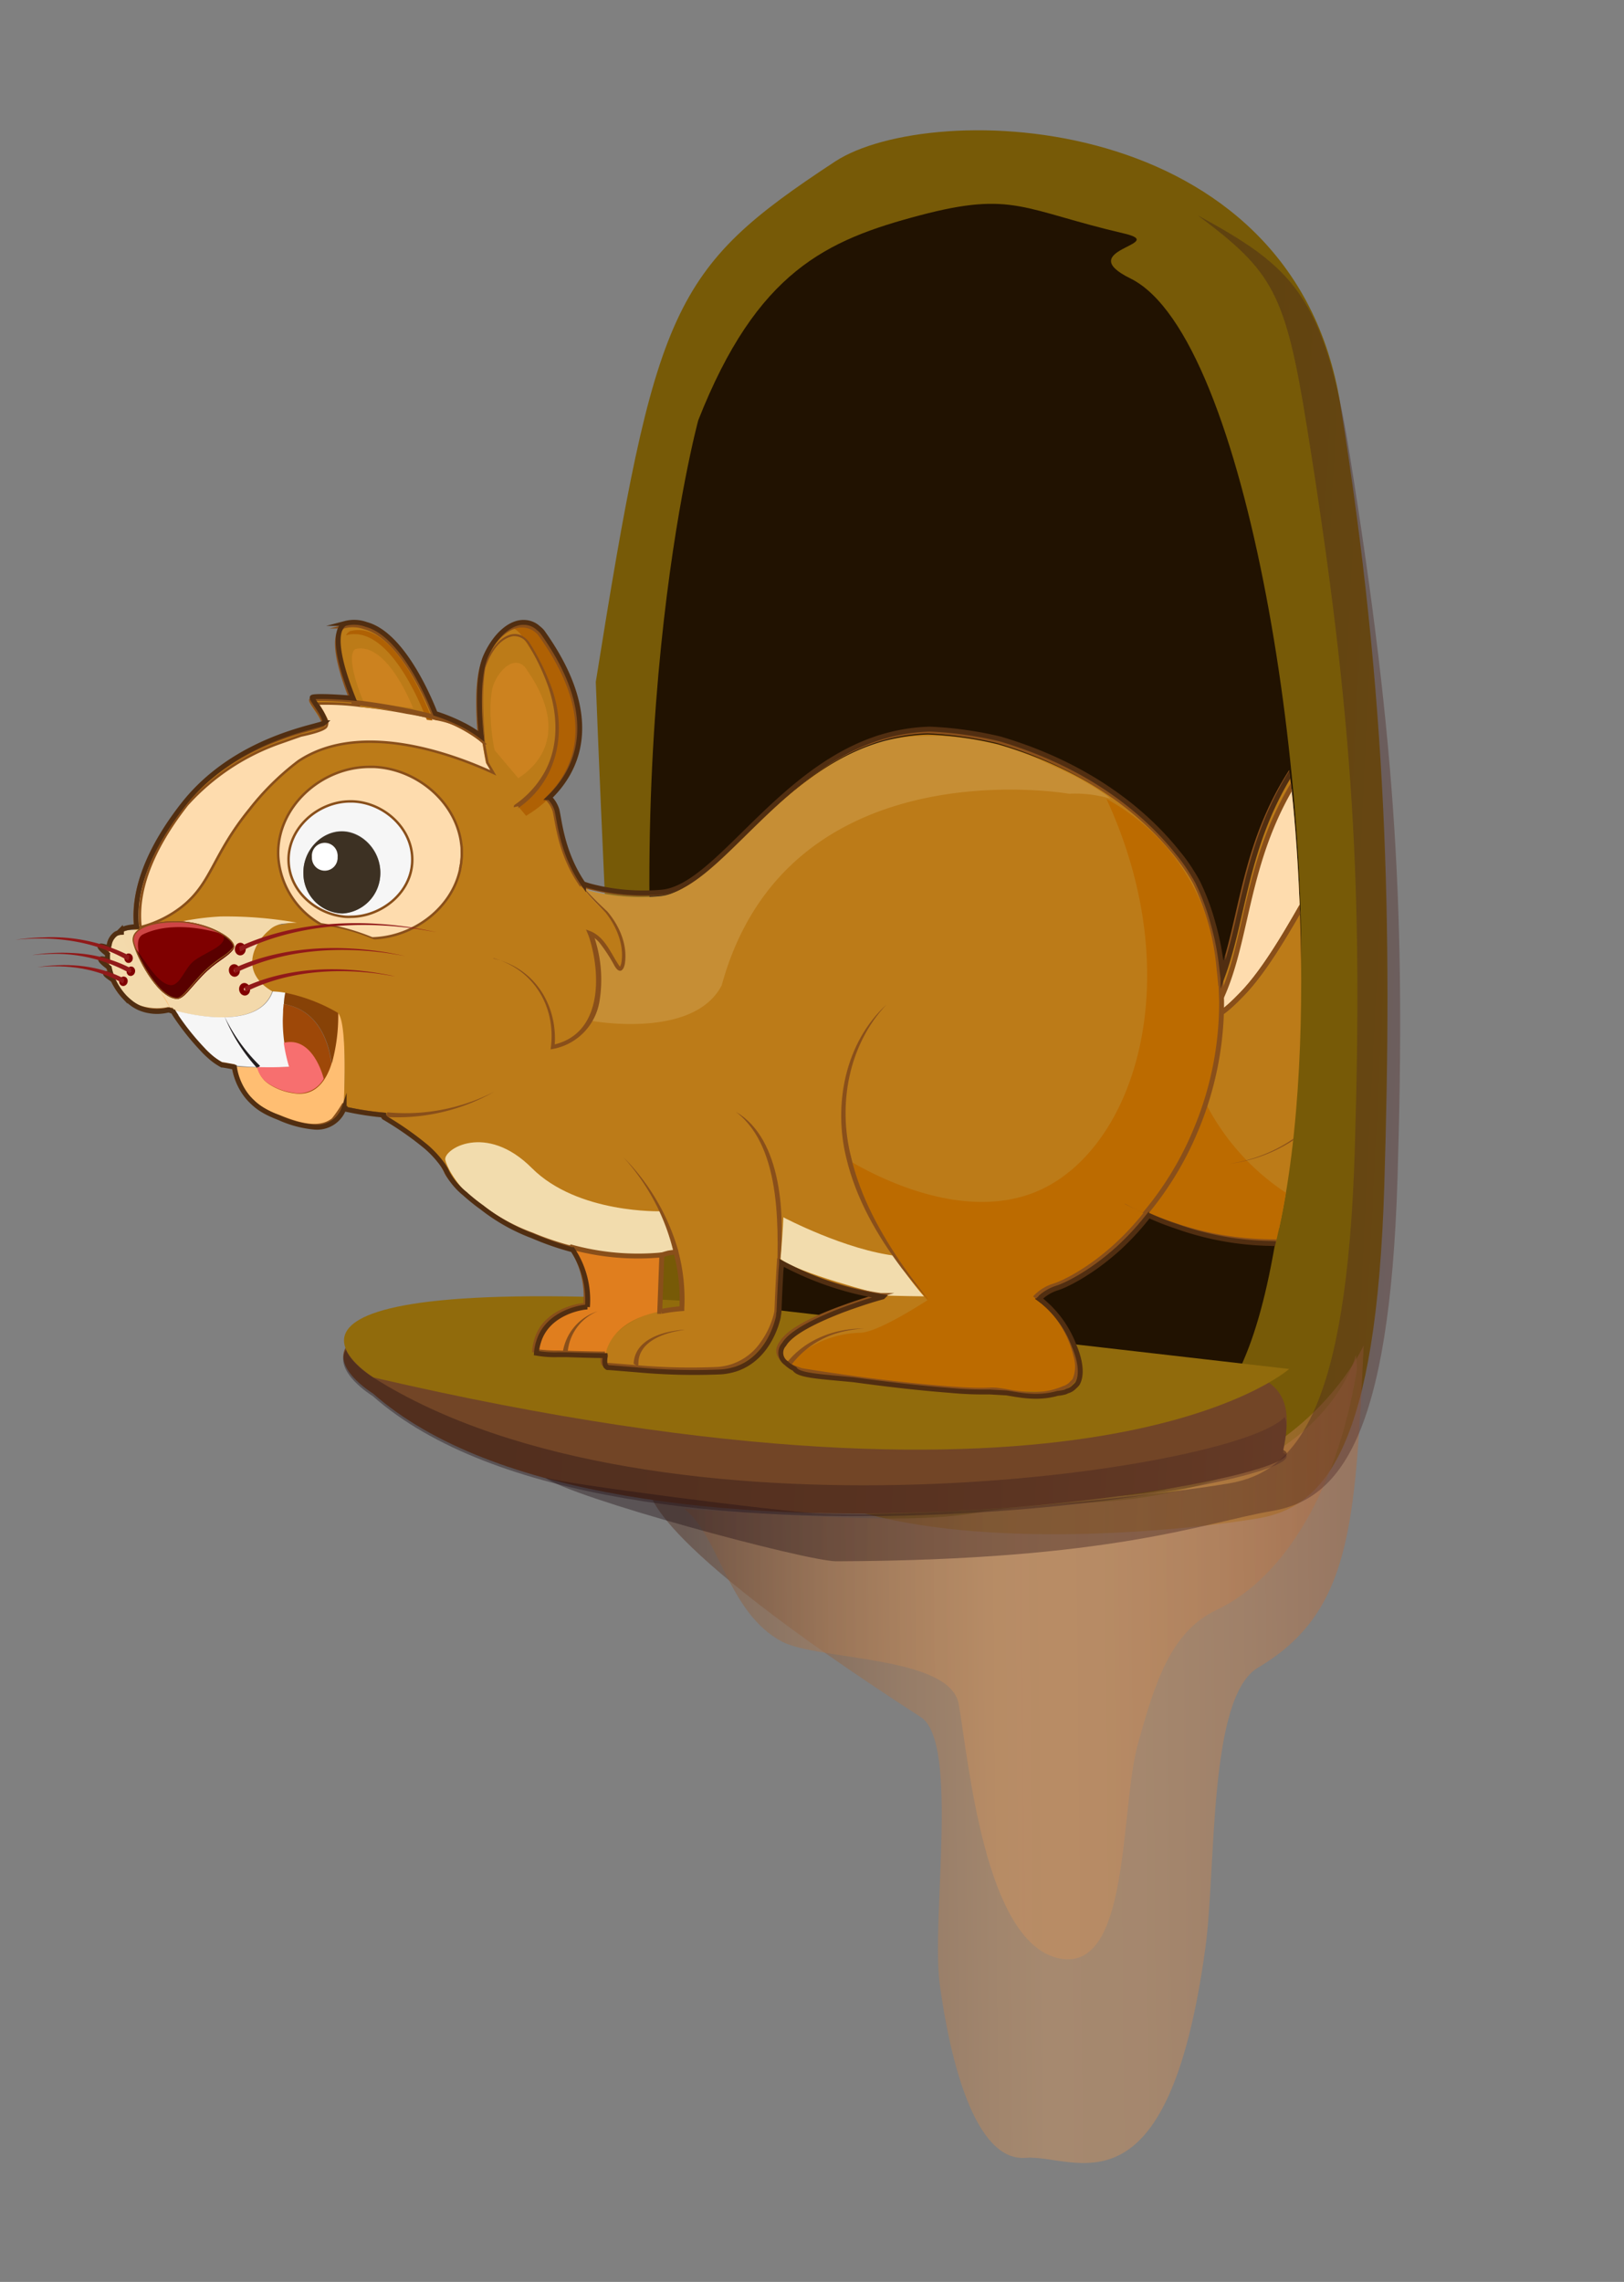 <svg xmlns="http://www.w3.org/2000/svg" xmlns:xlink="http://www.w3.org/1999/xlink" viewBox="0 0 331.87 466.33"><rect x="0" y="0" width="331.87" height="466.33" fill="#808080" stroke="none"/><defs><style>.cls-1,.cls-15,.cls-19,.cls-22,.cls-34,.cls-36,.cls-40,.cls-44,.cls-45{fill:none;}.cls-2{isolation:isolate;}.cls-3{fill:#775a07;}.cls-4{fill:#211201;}.cls-5,.cls-6{mix-blend-mode:multiply;opacity:0.5;}.cls-5{fill:url(#linear-gradient);}.cls-6{fill:url(#linear-gradient-2);}.cls-7{fill:#724526;}.cls-8,.cls-9{opacity:0.39;}.cls-8{fill:url(#linear-gradient-3);}.cls-9{fill:url(#linear-gradient-4);}.cls-10{fill:#916b0c;}.cls-11{clip-path:url(#clip-path);}.cls-12,.cls-17{fill:#bc7b18;}.cls-13{fill:#bc6b00;}.cls-14,.cls-35,.cls-37{fill:#fedcae;}.cls-14,.cls-15,.cls-36,.cls-37,.cls-40,.cls-44{stroke:#894f1a;}.cls-14,.cls-15,.cls-17,.cls-19,.cls-22,.cls-34,.cls-36,.cls-37,.cls-39,.cls-40,.cls-44,.cls-45{stroke-miterlimit:10;}.cls-16{fill:#ffbe72;}.cls-17,.cls-39{stroke:#bc7b18;}.cls-18{fill:#e07e1e;}.cls-19,.cls-22{stroke:#231f20;}.cls-20{fill:#f3d9ab;}.cls-21{fill:#f3daac;}.cls-22,.cls-44{stroke-width:0.25px;}.cls-23{fill:#f6f6f6;}.cls-24{fill:#3d3123;}.cls-25{fill:#fff;}.cls-26{fill:#894f1a;}.cls-27{fill:#231f20;}.cls-28{fill:#af6104;}.cls-29{fill:#874207;}.cls-30{fill:#9e4808;}.cls-31{fill:#f76f6f;}.cls-32,.cls-33{fill:#f2dcad;}.cls-32{mix-blend-mode:screen;opacity:0.2;}.cls-34{stroke:#800001;}.cls-36,.cls-37{stroke-width:0.5px;}.cls-38{fill:#911919;}.cls-39{fill:#cc821f;}.cls-40{stroke-width:0.75px;}.cls-41{fill:#7f0000;}.cls-42{fill:#ce4545;}.cls-43{fill:#590000;}.cls-45{stroke:#512e11;}</style><linearGradient id="linear-gradient" x1="-7108.11" y1="189.18" x2="-7254.18" y2="180.39" gradientTransform="matrix(-1, -0.05, -0.05, 1, -6958.09, -160.14)" gradientUnits="userSpaceOnUse"><stop offset="0" stop-color="#563628"/><stop offset="0.15" stop-color="#83593d"/><stop offset="0.3" stop-color="#ab784f"/><stop offset="0.43" stop-color="#c38b5a"/><stop offset="0.5" stop-color="#cc925e"/><stop offset="0.64" stop-color="#c98e5b"/><stop offset="0.78" stop-color="#bf8152"/><stop offset="0.93" stop-color="#af6d43"/><stop offset="1" stop-color="#a5603a"/></linearGradient><linearGradient id="linear-gradient-2" x1="-7086.12" y1="170.63" x2="-7252.37" y2="160.63" xlink:href="#linear-gradient"/><linearGradient id="linear-gradient-3" x1="-7234.5" y1="122.73" x2="-7041.01" y2="122.73" gradientTransform="matrix(-1, -0.05, -0.05, 1, -6958.09, -160.14)" gradientUnits="userSpaceOnUse"><stop offset="0" stop-color="#542c28"/><stop offset="0.17" stop-color="#442321"/><stop offset="0.45" stop-color="#2f1619"/><stop offset="0.73" stop-color="#220f14"/><stop offset="0.99" stop-color="#1e0c12"/></linearGradient><linearGradient id="linear-gradient-4" x1="-7254.57" y1="7.41" x2="-7083.39" y2="7.41" xlink:href="#linear-gradient-3"/><clipPath id="clip-path"><path class="cls-1" d="M262.6,153.21c1.13-.23,8.71,67.87-3.79,107.62-12.27,39-63.81,29.29-63.81,29.29L52.83,280.67S-35.5,231.38-15.39,164.16,86.38,84.41,133.08,119.37,262.6,153.21,262.6,153.21Z"/></clipPath></defs><g class="cls-2"><g id="Layer_1" data-name="Layer 1"><path class="cls-3" d="M121.75,139.36s2.74,71.65,5.94,118,22.38,44.8,49.52,52.05,66.23,3.2,80,.86,24.06-14.88,25.68-68.06.74-99.19-9-159.67S190.25,20.2,170.66,33C137.2,55,134,62.59,121.75,139.36Z"/><path class="cls-4" d="M265.2,214c-5.48,65.34-12,83.79-46.57,86.89-3.19.29-31.58,6.13-34.71,6.07-30.81-.52-41.48-22.46-46.23-56.07-13.63-96.58,5-165,5-165C154.7,55.4,168.89,49.05,188,44s21.07-1.09,41.76,3.73C239,49.93,219,51,231,56.9,255.28,68.86,269.28,165.38,265.2,214Z"/><path class="cls-5" d="M278.68,274.92s-20.14,45.34-86.61,26.38c-6-1.72-12.34-.12-18.45,1.37-21.81,5.31-20.35,4.72-40.87,1.53,0,0-2.79,9.12,55.41,46.7,7.93,5.12,2.08,41.36,3.88,54.63,2.07,15.21,7.12,36.3,17.58,35.44,9.9-.81,29,13.53,36.71-42.94,2.25-16.57.54-51.19,10.74-57.23C276.14,329.52,276.91,311.69,278.68,274.92Z"/><path class="cls-6" d="M248.61,329c-9.43,4.46-12.58,14.95-16,27.08-3.86,13.48-1.45,47.63-16.46,44.06s-18.2-40.35-20.23-51.87c-1.76-10-28.8-8.89-36.19-12.83-11-5.88-12.76-21.62-19.91-27.09,26.48,1.51,47.06,3.19,60.46.67,5.67-1.06,15.81-1.65,21.53-1.91,48.86-2.16,55.28-30.26,55.28-30.26.1.94.17,1.87.23,2.79C273.56,303.52,262.88,322.29,248.61,329Z"/><path class="cls-7" d="M262.21,296.3c12.56,5.77-136.95,31.76-186-11.54,0,0-36.27-22,68.7-15.35C242.58,282.9,267.87,270.47,262.21,296.3Z"/><path class="cls-8" d="M76.35,281.55c57.76,36.49,176.35,19,186.13,8.06,1,1.18-.13,6.46-.3,7.24,12.57,5.77-136.95,31.76-186-11.54,0,0-8.22-5-5.5-9.48C72.07,279,76.35,281.55,76.35,281.55Z"/><path class="cls-9" d="M251.17,303.14c13.8-2.34,24.06-14.88,25.68-68.06s-.07-87.52-9.8-148c-4.4-27.4-7-31.62-22.26-43.06,19.33,10.56,25.81,16.25,31,48.71,9.73,60.48,11.42,94.82,9.8,148s-11.88,65.72-25.68,68.06-32.44,10.09-89,10.27c-6.19,0-54.82-13.18-59.5-17.13,2.41,1.15,49.06,7.12,56.15,7.36C195.28,310.22,237.38,305.49,251.17,303.14Z"/><path class="cls-10" d="M263.45,279.76s-40.27,35.91-187.09,1.74c0,0-36.28-22,68.7-15.35Z"/><g class="cls-11"><path class="cls-12" d="M243.57,210.13h0a52.68,52.68,0,0,0,6.45,27.7,43.06,43.06,0,0,0,2.82,4.37,48.05,48.05,0,0,0,9.5,9.65c.59.47,1.2,1,1.82,1.44,5-.22,8.47.32,16-2.47,19.4-7.21,20.45-26.36,20.35-26.9.64-7.5,1.17-14.43,6.48-20.68A23.91,23.91,0,0,1,309.1,201a27.74,27.74,0,0,1,6.94-4.65c-1.28,1.16-10.54,9.83-9.5,22.49,1,11.74,10.08,18.33,13,20.42,12.36,8.94,30.46,8.94,42.4,2.43,20.78-11.32,29-45.65,18.67-73.35a63,63,0,0,0-5.11-10.63C361.79,135.1,334.31,123.4,310,127.05c-25.5,3.83-40.75,23.53-42.78,26.14-15.43,19.92-12.25,39.3-20.78,53.08A28,28,0,0,1,243.57,210.13Z"/><path class="cls-13" d="M225.68,243.32a63.32,63.32,0,0,0,54.45,7.51,48.21,48.21,0,0,1-39-48.82,29.52,29.52,0,0,1-4.88,4.42,74.63,74.63,0,0,1-4.93,26A60.1,60.1,0,0,1,225.68,243.32Z"/><path class="cls-14" d="M247.66,207.5c1.2.78,4.94-3.1,6.19-4.39,9.67-10,19.37-34.05,29.06-44.88,15.88-17.73,44.93-14.68,50.15-14.13,27.72,2.91,43.89,21.41,47.26,25.44a62.58,62.58,0,0,0-5.05-10.62c-13.51-22.64-40.67-34.33-64.73-30.66-25.22,3.84-40.31,23.54-42.31,26.16C253,174.34,256.1,193.72,247.66,207.5Z"/><path class="cls-15" d="M247.66,207.5c1.2.78,4.94-3.1,6.19-4.39,9.67-10,19.37-34.05,29.06-44.88,15.88-17.73,44.93-14.68,50.15-14.13,27.72,2.91,43.89,21.41,47.26,25.44"/><path class="cls-16" d="M30.67,199.07c1.13,2.11,2.55,4.44,4.27,7.25,3.73,1.09,18.09,4.35,20.75-3.94h0c-6.75-4-3.54-9.72-.65-12.2l.3-.26a4.51,4.51,0,0,1,2.16-1.14c1.05-.13,2.11-.2,3.16-.23a83.22,83.22,0,0,0-15.56-1.26c.24,1.25.35,2.92-.62,3.6C42.93,192,32.33,193.41,30.67,199.07Z"/><path class="cls-12" d="M88.48,146.67c-.3-.67-7.87-21.13-18-18.45-4.12,2.38,2.28,16.65,2.28,16.65Z"/><path class="cls-17" d="M28,189.81a21.51,21.51,0,0,1,3.7.39,34.33,34.33,0,0,1,12.71-2.85l1.07,0h0s0,0,0,0a80,80,0,0,1,15.42,1.26h0a32.18,32.18,0,0,1,5.11.31,17.25,17.25,0,0,1-8.53-13.81c-.46-10.1,8.63-18.38,18.43-18.4S94.79,165,94.36,175c-.42,9.47-9.1,16.55-18.08,16.74,1.08.44,2.14.91,3.16,1.41l.41.2A71.67,71.67,0,0,1,95,203.56l.15.13c2-2.64,3.95-5.28,5.89-7.8,13.62,3.73,12.11,17.49,12,18.08,14.24-3.19,8-22.55,7.62-23.2,3.19,1.21,5.21,7.27,6,7.3s2-5.81-2.73-11.62a26.56,26.56,0,0,1-4.91-5.32h0c-4.51-6.45-5-13.15-5.55-15.28a6,6,0,0,0-1.54-2.5c-2-2.2-6-5.2-12.78-11.46-.18-.17-.38-.34-.58-.51a29.37,29.37,0,0,0-9.93-5,79.45,79.45,0,0,0-16.16-3c-5-.46-8.7-.38-8.76-.2-.16.5,3.3,4.37,2.46,5.16s-18,2.88-28.87,16.72C32.15,171.67,26.92,180.75,28,189.81Z"/><path class="cls-12" d="M78.38,227.85a.31.31,0,0,1,0-.08c.74-2.45,7.86-12.78,15.65-23.22l0-.07.39-.53.17-.21c1.92-2.58,3.88-5.14,5.77-7.59a5,5,0,0,1,1.39-.32c4.84-.36,8.76,7.18,9.9,9.39a11.79,11.79,0,0,1,1.51,5,11,11,0,0,1-.3,3.11,9.6,9.6,0,0,0,5.35-2.13c5.55-4.74,3.08-15.62,2.59-17.8-.23-1-.47-1.82-.65-2.37,0-.12-.18-.53,0-.63s.28,0,.39.09a12.62,12.62,0,0,1,3.05,2.52c.81,1,2.46,3,2.52,4.32,0,.14,0,.94.2,1h.06a12.34,12.34,0,0,0,.36-4,12.94,12.94,0,0,0-3.25-7.41,26.2,26.2,0,0,1-3.84-3.75c-.43-.53-.83-1.06-1.19-1.57a.4.4,0,0,1,.26-.08.33.33,0,0,1,.16.05l1.16.36a43.13,43.13,0,0,0,14.46,1.26,9.9,9.9,0,0,0,2.67-.57l.3-.12c10.14-3.87,21.59-23,39.67-29.9l.8-.29c.73-.26,1.45-.5,2.2-.71a38.32,38.32,0,0,1,9.36-1.5h.17a73.18,73.18,0,0,1,14.3,2c28.69,8.37,39,26.38,39,26.38a50.08,50.08,0,0,1,6.43,22.48,65.3,65.3,0,0,1-3.64,27.39s-5.75,15.92-17.84,26.42l-.42.36c-5.67,4.9-10.68,7.18-12.32,7.67a9.15,9.15,0,0,0-4.1,2.59c.37.23.72.48,1.08.75,6.47,4.91,10.27,14.94,6.18,17.37a2.83,2.83,0,0,1-.79.35,7.53,7.53,0,0,1-4.21-.23c-11.78-3.38-49.61-3.43-49.61-3.43a15.08,15.08,0,0,1-2.52-1.17c-6-3.63,2.23-8,10.29-11l1.36-.49.61-.22c2.76-1,5.35-1.74,7.19-2.24l.34-.09a64.69,64.69,0,0,1-21.93-7.15c0,.08,0,.17,0,.25-.7,11.24-.35,9.89-.72,11.33s-2.19,7.65-8.14,9.85l-.42.15a12.47,12.47,0,0,1-2.94.57,128.06,128.06,0,0,1-17.27-.42c-3.19-.25-5.5-.47-5.88-.45s-.52-.78-.29-2.15c.73-4.28,5.94-7.84,10.89-8.92a16.67,16.67,0,0,1,4.7-.32h0a.46.46,0,0,1,0-.1,37.08,37.08,0,0,0-1.22-11.45c-.78.13-1.57.24-2.34.33l-.41.05a47,47,0,0,1-6.23.27c-.75,0-1.5-.05-2.24-.1a52.18,52.18,0,0,1-10-1.64l-.17,0c-13.77-3.66-23.62-12-25.11-15.44a10.36,10.36,0,0,0-1.3-2.15c-3.26-4.3-10-8.05-11.58-9.08,0,0,0,0,0,0S78.33,228,78.38,227.85Z"/><path class="cls-18" d="M109.39,276.05a31.06,31.06,0,0,0,5.09.35c3.25.11,7.25.18,9.3.22.5-2.63,3-7,11.18-8.64l.45-11.77a50.86,50.86,0,0,1-18.66-1.52c1.72,2.76,4,7.56,3.09,12.17C119.77,266.71,110,267.62,109.39,276.05Z"/><path class="cls-16" d="M47.82,217.88A12.73,12.73,0,0,0,50.47,224a14,14,0,0,0,6.41,4.16c3.21,1.26,8.09,3.17,11.26.68a6.06,6.06,0,0,0,1.94-2.74l.18,0c.19-4.17.72-18.58-1.34-19.63,0,.75,0,1.66,0,2.65-.19,6-1.65,15.35-8.91,14.09a11.68,11.68,0,0,1-5-1.87,5.5,5.5,0,0,1-1.72-1.93l0,0a5.18,5.18,0,0,1-.46-1.26h0l-1.59-.06C50,218.05,48.91,218,47.82,217.88Z"/><line class="cls-19" x1="118.96" y1="181.13" x2="118.95" y2="181.13"/><path class="cls-20" d="M30.15,200.12a15.62,15.62,0,0,1,2.43,2.31,15.14,15.14,0,0,1,2.36,3.89c3.73,1.09,18.09,4.35,20.75-3.94h0c-6.75-4-3.54-9.72-.65-12.2l.3-.26a4.51,4.51,0,0,1,2.16-1.14c1.05-.13,2.11-.2,3.16-.23a83.22,83.22,0,0,0-15.56-1.26,53.33,53.33,0,0,0-6.7.77c-3.3.59-3.71,1-6.77,1.5-5,.84-6.44.18-7,1.21C23.47,192.74,27.22,197.73,30.15,200.12Z"/><path class="cls-21" d="M34.21,206.21a8.75,8.75,0,0,0,.89.3c-1.72-2.84-3.14-5.19-4.26-7.33-.05.16-.09.34-.13.53a4.48,4.48,0,0,0-.07.68h0a41.93,41.93,0,0,1-3.75-5.07,22,22,0,0,1-2.06-4.5,2.4,2.4,0,0,0-1.17.33,3.4,3.4,0,0,0-1.32,2.21,9.14,9.14,0,0,0-.32,3,11.48,11.48,0,0,0,1.78,5.32,9.76,9.76,0,0,0,4.51,4.15A9.35,9.35,0,0,0,34.21,206.21Z"/><path class="cls-22" d="M47.52,217.8a1,1,0,0,0,0,.16"/><path class="cls-23" d="M35.11,206.32l.59,1a50.23,50.23,0,0,0,5.66,7.1,14,14,0,0,0,3.79,3c.93.13,1.9.24,2.91.34s2.21.2,3.38.26c.55,0,1.09.06,1.63.08,2.3.07,4.47,0,6.46-.07a33.43,33.43,0,0,1-.87-15.34l0-.15a18.53,18.53,0,0,0-2.64-.29l-.12-.08h0a1.27,1.27,0,0,1-.06.18C53.2,210.71,38.84,207.42,35.11,206.32Z"/><path class="cls-23" d="M59,176.11c.29,6.16,5.77,10.76,11.63,11.19a9,9,0,0,0,1.16,0c6.1-.12,12-4.88,12.28-11.26.29-6.6-5.56-12.08-12-12.35h-.52C64.83,163.73,58.66,169.31,59,176.11Zm11,10.54a8.22,8.22,0,0,1-8-8c-.2-4.83,3.67-8.78,7.85-8.79s8.06,4,7.88,8.77A8.25,8.25,0,0,1,70,186.65Z"/><path class="cls-24" d="M62,178.69a8.22,8.22,0,0,0,8,8,8.25,8.25,0,0,0,7.71-8c.18-4.81-3.69-8.77-7.88-8.77S61.8,173.86,62,178.69Zm1.75-3.54a2.62,2.62,0,1,1,2.67,2.65A2.74,2.74,0,0,1,63.75,175.15Z"/><path class="cls-25" d="M63.75,175.15a2.62,2.62,0,1,0,5.23,0,2.63,2.63,0,1,0-5.23,0Z"/><path class="cls-26" d="M115,276.38a10.45,10.45,0,0,1,7.13-8.41A9.91,9.91,0,0,0,116,276.5l-1-.12Z"/><path class="cls-27" d="M52.6,218.34a36.07,36.07,0,0,1-6.71-10.6,35.78,35.78,0,0,0,7.25,10.08l-.54.52Z"/><path class="cls-12" d="M107.38,166.74c-.07-.25,21.75-10.82,3-37-3.36-3.85-8.38-1-11.12,4.93s-.57,21,.14,22.53Z"/><path class="cls-28" d="M106.37,129.59c14.64,20.4,4.64,31.32-.44,35.24l1.6,1.91c-.07-.24,21.75-10.81,3-37a4.5,4.5,0,0,0-5.49-1.32A5.83,5.83,0,0,1,106.37,129.59Z"/><path class="cls-26" d="M78.38,227.23A39.66,39.66,0,0,0,101,223.1a40.11,40.11,0,0,1-22.66,5.13l.08-1Z"/><path class="cls-29" d="M58,205.19c7.79,1.31,9.4,9.09,9.78,12.25a36.63,36.63,0,0,0,1.33-10.84,35.15,35.15,0,0,0-10.73-4.12C58.18,203.31,58.05,204.21,58,205.19Z"/><path class="cls-30" d="M52.64,218.17a5.49,5.49,0,0,0,2.2,3.28,11.93,11.93,0,0,0,5,1.94c4,.74,6.32-1.74,7.61-5.14.1-.26.19-.53.28-.81-.38-3.16-2-10.94-9.78-12.25,0,.35-.06.72-.09,1.09,0,.82-.08,1.69-.07,2.58a33.25,33.25,0,0,0,1.4,9.24C57.17,218.21,55,218.25,52.64,218.17Z"/><path class="cls-31" d="M52.52,218.06a5.47,5.47,0,0,0,2.19,3.27,12,12,0,0,0,5,1.95,5.9,5.9,0,0,0,6.45-2.82h0s-2.08-8.83-8.17-7.35A33.54,33.54,0,0,0,59.07,218C57.05,218.1,54.85,218.13,52.52,218.06Z"/><path class="cls-32" d="M119,181.24l.18.25c.35.5.74,1,1.15,1.48a28,28,0,0,0,3.62,3.59c4.63,5.63,3.66,11.3,2.83,11.6h0c-.87-.42-2.86-6.11-6-7.28a.38.38,0,0,1,0,.11s0,0-.06,0l-.19-.09c.3.46,3.47,10.13.37,17,0,.1,0,.19.08.27.08.31.13.48.13.48s20.65,3.76,26.37-7.29c13.49-49.21,71-39.15,71-39.15a25.12,25.12,0,0,1,6.55.53c.68.14,1.32.31,1.92.49l-.77-.67a63.15,63.15,0,0,0-6.36-3.86c-1.38-.73-2.53-1.25-4.83-2.3a70.94,70.94,0,0,0-8.77-3.54c-.31-.1-1.43-.44-2.95-.82a54.25,54.25,0,0,0-10.18-1.57c-1.71-.1-3-.08-3.92-.06a43.53,43.53,0,0,0-8.45.95l-1.08.32c-.52.16-.92.32-1.39.47l-.8.29c-18.07,6.86-29.53,26-39.67,29.9l-.3.11a9.19,9.19,0,0,1-2.67.57,43.16,43.16,0,0,1-14.46-1.26l-1.16-.35Z"/><path class="cls-33" d="M135.11,247.53s-17.06.56-26.43-8.83S90.52,234.87,91,237.06s6,13.42,25.72,17.6c14.68,3.14,18.84,1.48,21.44.76"/><path class="cls-33" d="M160.09,248.77s12.79,6.76,23.3,7.91c-.09-.13,4.76,6.73,6.39,8.25,0,0-8.09-.09-8.9-.21s-18.41-4.75-21.42-7.48C159.56,257.45,160.06,250,160.09,248.77Z"/><ellipse class="cls-34" cx="49.1" cy="193.96" rx="0.79" ry="0.62" transform="translate(-146.56 235.74) rotate(-87.85)"/><ellipse class="cls-34" cx="47.91" cy="198.32" rx="0.62" ry="0.79" transform="translate(-32.81 10.94) rotate(-9.72)"/><ellipse class="cls-34" cx="50" cy="202.16" rx="0.62" ry="0.79" transform="translate(-33.43 11.35) rotate(-9.72)"/><path class="cls-35" d="M28.43,189.41h.17a23,23,0,0,0,8.25-4.1c6.24-4.91,6.2-10.5,13.93-20a53.64,53.64,0,0,1,9.91-9.78c13.37-8.91,33.65-.43,39.81,2.4l-1.2-2.06c-.13-.67-.26-1.36-.38-2.05s-.23-1.35-.34-2a18.39,18.39,0,0,0-1.82-1.56,18.7,18.7,0,0,0-7.62-3.31h0a10.24,10.24,0,0,1-1.31-.35c-1.46-.37-3.09-.71-4.94-1.06-1.4-.27-2.87-.53-4.39-.75-1.73-.27-3.4-.47-5-.63-1.33-.18-2.78-.33-4.32-.41s-3.2-.1-4.63-.06A26.93,26.93,0,0,1,66.42,147a1.77,1.77,0,0,1,0,1.41c-.35.89-4.25,1.69-5.23,1.91l-4.32,1.52A46.07,46.07,0,0,0,38,164.4s-.12.14-.23.29C32.63,171.28,27.41,180.36,28.43,189.41Z"/><path class="cls-36" d="M28.72,189.42h.17a23.21,23.21,0,0,0,8.25-4.09c6.24-4.92,6.2-10.51,13.93-20A53.64,53.64,0,0,1,61,155.54c13.37-8.91,33.65-.43,39.81,2.4l-1.2-2.06c-.13-.67-.26-1.36-.38-2s-.23-1.35-.34-2a18.24,18.24,0,0,0-1.82-1.57,18.7,18.7,0,0,0-7.62-3.31h0a10.24,10.24,0,0,1-1.31-.35c-1.46-.36-3.09-.71-4.94-1-1.4-.28-2.87-.53-4.39-.76-1.73-.27-3.4-.47-5-.63-1.33-.18-2.78-.33-4.32-.41s-3.2-.1-4.63-.06A26.93,26.93,0,0,1,66.71,147a1.77,1.77,0,0,1,0,1.41c-.35.89-4.25,1.69-5.23,1.91l-4.32,1.52a46.07,46.07,0,0,0-18.89,12.57s-.12.14-.23.29C32.92,171.29,27.7,180.37,28.72,189.42Z"/><path class="cls-13" d="M217,284a5.47,5.47,0,0,0,2.64-1.77v0c2-3.53-1.53-11.77-7.11-16.06q-.52-.4-1-.75a9,9,0,0,1,4-2.56c1.61-.49,6.6-2.81,12.21-7.77l.25-.22c15.9-14.36,20.12-36.57,20.12-36.57A54.43,54.43,0,0,0,247,188.75a44.5,44.5,0,0,0-8.1-15,43.87,43.87,0,0,0-12.79-10.49c16.9,36.62,5.88,71.2-13.73,80-15.69,7-34.49-3.53-38.69-6a75.7,75.7,0,0,0,15.83,28.46c-8.26,5.25-12,6.59-13.76,6.65a21,21,0,0,0-3,.28,22.63,22.63,0,0,0-3.77,1c-2.57.94-7.64,3.68-7.35,5.45s6.08,1.8,14.18,2.68C175.9,281.7,212,285.62,217,284Z"/><ellipse class="cls-34" cx="26.27" cy="195.81" rx="0.47" ry="0.37" transform="translate(-170.38 214.72) rotate(-87.85)"/><ellipse class="cls-34" cx="26.74" cy="198.46" rx="0.47" ry="0.37" transform="translate(-172.28 176.31) rotate(-75.97)"/><ellipse class="cls-34" cx="25.22" cy="200.52" rx="0.47" ry="0.37" transform="translate(-175.43 176.39) rotate(-75.97)"/><path class="cls-26" d="M100.78,195.88c8.53,1.89,13.32,9.64,12.54,18.15l-.51-.48c10.09-2,10.11-13.91,7.64-21.83-.17-.57-.49-1.25-.69-1.76l1,.38c3.1,1.36,4.15,4.8,6,7.32,0,0,0,0,0,0s-.12,0-.13,0a2.73,2.73,0,0,0,.36-1c.57-3.59-1-7.31-3.21-10.14-1.86-2-4.19-4.07-5.54-6.57a9,9,0,0,0,1.28,1.73c1.44,1.61,3,3.11,4.58,4.58,2.45,2.88,4.12,6.67,3.62,10.53-.29,1.81-1.24,2.23-2.2.48a32.07,32.07,0,0,0-3-4.6,5.55,5.55,0,0,0-2-1.54l.54-.67a27.14,27.14,0,0,1,1.46,14.08,11.83,11.83,0,0,1-10,9.9l.08-.61c.94-8.23-3.6-15.74-11.71-18Z"/><path class="cls-26" d="M105,165a.55.55,0,0,1,.22-.56,19.76,19.76,0,0,0,6.09-6.7c3-5.46,2.66-12.15.55-17.89a45.39,45.39,0,0,0-4.08-8.38,3.26,3.26,0,0,0-2.93-1.47c-3,.56-4.76,3.81-5.67,6.47-.9,5.43-.31,11,0,16.51a96.64,96.64,0,0,1-.57-14.73,11.3,11.3,0,0,1,2.94-6.73c1.19-1.38,3.3-2.58,5.12-1.58a4.66,4.66,0,0,1,1.46,1.29,46.08,46.08,0,0,1,4.25,8.41c3.62,9,2,19.37-6.17,25.28-.08,0-.33.25-.4.29s.06-.07.07-.08.12-.26,0-.37l-1,.24Z"/><path class="cls-26" d="M137.67,256a43.89,43.89,0,0,0-10.29-19.53,44.38,44.38,0,0,1,11.26,19.28l-1,.25Z"/><path class="cls-26" d="M150.46,227.26c9.41,5.55,10,21.53,8.88,31.23l-.66,4.79c.39-11,1.38-28.58-8.22-36Z"/><path class="cls-26" d="M181.17,205.28c-7.75,8.18-10,20.42-7.25,31.16,1.86,8.12,6.05,15.66,10.78,22.48,1.2,1.71,3.74,5.1,5.05,6.73-1.43-1.56-4.15-4.77-5.45-6.44-5.08-6.73-9.38-14.27-11.35-22.54-2.7-10.92-.26-23.63,8.22-31.39Z"/><path class="cls-26" d="M329.26,231.61c14.06.41,28.2-7.05,33.39-20.48a35.11,35.11,0,0,0,2.13-16c-.72-9.63-4.89-19-12.39-25.2-11-9.79-27.09-11.71-40.71-6.94a35.85,35.85,0,0,0-17.37,12.31c-12,15.6-11.3,37.61-24.16,52.66a30.51,30.51,0,0,1-19.08,9.88,30.93,30.93,0,0,0,23-16c7.18-12.8,8.65-27.91,15.63-40.82a40.07,40.07,0,0,1,11.85-13.91c17.49-12,43.34-9.8,56.54,7.53,7.79,9.85,9.8,25.1,5.17,36.73-5.43,13.62-19.72,20.88-34,20.25Z"/><path class="cls-26" d="M229.87,246.05a67.51,67.51,0,0,0,30.2,7.53c10.41.67,21.06-2.25,29-9.17,8.07-6.75,12.23-17.18,12-27.59a24.14,24.14,0,0,1,8.49-16.72c6.47-5.75,15.92-7.17,24.11-4.87,4.1,1.14,8.11,3.58,10.07,7.49,4,7.77.52,19.55-9.6,19a10.27,10.27,0,0,1-6-2.1c-3.45-2.79-2.94-9.29,1.84-10.2a7.46,7.46,0,0,1,6,1.39c-3.28-2.58-9.36-1.73-9.76,3-.71,7.14,8.9,9.1,13.79,5.86,5.24-3.5,5.76-11.38,3.05-16.63-1.91-3.68-5.72-5.94-9.62-7-7.91-2.18-17-.81-23.25,4.76A24,24,0,0,0,301.93,220a35.2,35.2,0,0,1-12.31,25c-8.1,7-19,9.86-29.57,9.08a66.88,66.88,0,0,1-30.18-8.09Z"/><path class="cls-26" d="M129.49,278.73c.19-5.07,6.08-6.72,10.46-7l-1.67.3c-3.42.68-7.78,2.49-7.82,6.55a1.57,1.57,0,0,1-.1.63l-.87-.51Z"/><path class="cls-26" d="M161,278.22c3.75-4.56,9.71-6.78,15.51-6.72a24,24,0,0,0-4.24.62,18.3,18.3,0,0,0-10.47,6.7l-.8-.6Z"/><path class="cls-28" d="M70.7,129.83c8.44-2.34,14.93,13.17,16.52,17.27l1.15.14c-.27-.65-7.34-20.91-16.9-18.24A2.28,2.28,0,0,0,70.7,129.83Z"/><path class="cls-37" d="M56.86,175.07a17.23,17.23,0,0,0,8.44,13.66l.15.09.09.06h0A43.72,43.72,0,0,1,76,191.75h0a3.1,3.1,0,0,0,.43,0c8.12-.35,15.88-6.11,17.6-14.1,0-.14,0-.28.08-.42,0-.29.09-.58.14-.86,0-.44.09-.88.11-1.32s0-1,0-1.46-.07-.9-.13-1.33l-.06-.44c-1.36-8.27-9.17-14.7-17.73-15.1-.29,0-.57,0-.86,0C65.62,156.69,56.38,165,56.86,175.07Zm15,12.28h-.11a9,9,0,0,1-1.16,0c-5.86-.49-11.33-5.06-11.61-11.19-.32-6.8,5.9-12.38,12.61-12.39H72c6.56.21,12.53,5.71,12.24,12.35C84,182.46,78,187.23,71.87,187.35Z"/><path class="cls-12" d="M55.55,202.54h0l.11.07a18.46,18.46,0,0,1,2.64.27h0a34.89,34.89,0,0,1,10.57,4c2.07,1.06,1.54,15.47,1.35,19.63l1.11.23a56.9,56.9,0,0,0,7.51,1.09h.2c-.1-.78,2-4.39,5.34-9.34.13-.2.26-.4.4-.6,2.8-4.19,6.37-9.25,10.06-14.32l.09-.12a72.11,72.11,0,0,0-15.34-10.06l-.41-.2c-1.09-.52-2.22-1-3.38-1.46h0a43.18,43.18,0,0,0-10.4-2.76h0a31.32,31.32,0,0,0-8.32,0,4.14,4.14,0,0,0-1.94,1l-.3.26C52,192.71,48.8,198.47,55.55,202.54Z"/><path class="cls-38" d="M48.89,193.46c11-5,23.51-5.71,35.31-3.91,1.69.27,3.37.63,5,.94-1.69-.27-3.37-.59-5.07-.82-10.94-1.4-22.43-.66-32.67,3.68-.67.28-1.37.62-2,.93a4.08,4.08,0,0,1-.42.17l-.17-1Z"/><path class="cls-38" d="M47.75,197.89c9.54-4.36,20.45-4.93,30.71-3.34,1.47.23,2.93.55,4.39.82-1.47-.23-2.94-.51-4.41-.7-9.87-1.24-20.27-.5-29.38,3.7a11.57,11.57,0,0,1-1.14.5l-.17-1Z"/><path class="cls-38" d="M50,201.67c9.59-4.35,20.61-4.35,30.75-2.14-1.29-.2-2.57-.44-3.87-.61-8.79-1.08-18.07-.37-26.14,3.5a4.87,4.87,0,0,1-.57.24l-.17-1Z"/><path class="cls-15" d="M135.46,256.43a51.59,51.59,0,0,1-19-1.66"/><path class="cls-15" d="M233.91,248.13A65.7,65.7,0,0,0,244.34,231a67.42,67.42,0,0,0,5.3-26.44l-.22-6"/><path class="cls-15" d="M135.25,256.46,134.82,268l.14,0,.16,0a34,34,0,0,1,4.22-.57h0s0-.05,0-.1a37.44,37.44,0,0,0-1.2-11.45l-.27,0-1.23.18C135.9,256.25,135.25,256.46,135.25,256.46Z"/><path class="cls-39" d="M85.19,145.27c-.2-.47-5.58-15-12.8-13.09C69.47,133.87,74,144,74,144Z"/><path class="cls-1" d="M85.62,145.28c-.21-.47-5.58-15-12.8-13.08C69.9,133.89,74.44,144,74.44,144Z"/><path class="cls-15" d="M89.33,146.7a120.48,120.48,0,0,0-17.49-3.21"/><path class="cls-39" d="M105.81,159.68c0-.15,13.89-6.9,1.88-23.62-2.14-2.46-5.35-.62-7.1,3.15s-.37,13.39.09,14.39Z"/><path class="cls-1" d="M105.83,160.26c0-.15,13.9-6.91,1.89-23.63-2.15-2.45-5.36-.62-7.1,3.16s-.37,13.39.08,14.39Z"/><path class="cls-40" d="M22.17,193.2A3.38,3.38,0,0,1,23.48,191a2.4,2.4,0,0,1,1.17-.33h0a3.58,3.58,0,0,1-.09-.45,6,6,0,0,1,1.83-.58,8.47,8.47,0,0,1,1.12-.1h.24c-1-9,4.24-18.05,9.38-24.61C48,151.08,65.17,149,66,148.19a.54.54,0,0,0,.12-.47,8.32,8.32,0,0,0-.88-1.88c-.78-1.24-1.79-2.53-1.7-2.8s3.52-.25,8.35.16c-1.51-3.73-5-13.24-1.65-15.14a7.27,7.27,0,0,1,4.34.19c7.59,2.05,13.1,15.63,14.07,18.07A29.59,29.59,0,0,1,98.09,151a69.24,69.24,0,0,1-.4-7.81c0-3.36.38-6.57,1.34-8.65,1.93-4.16,5-6.81,7.8-6.67a4.6,4.6,0,0,1,3.48,1.74c13,18,6.62,28.66,1.45,33.61a5.94,5.94,0,0,1,1.54,2.49c.55,2.13,1,8.83,5.55,15.28h0l0,.05c0-.06.09-.11.11-.11l.15.06c.37.12.75.24,1.16.35a42.77,42.77,0,0,0,14.4,1.26,9.2,9.2,0,0,0,2.66-.57l.3-.11c10.1-3.87,21.5-23,39.51-29.91l.8-.29c.72-.26,1.44-.5,2.18-.71a38.16,38.16,0,0,1,9.33-1.5h.17a75.92,75.92,0,0,1,14.24,2c30.44,8.93,40.35,29,40.35,29A49.59,49.59,0,0,1,249,198.12h0c.08.61.14,1.21.2,1.81,5-13.1,4.53-29.8,17.78-46.91,2-2.61,17.28-22.31,42.78-26.14,24.33-3.65,51.82,8,65.49,30.69a63,63,0,0,1,5.11,10.63c10.32,27.69,2.12,62-18.67,73.35-11.94,6.51-30,6.51-42.4-2.43a37.24,37.24,0,0,1-7-6.34c-.76-.9-7.75-10.34-5.23-22,1.2-5.59,4.34-10.51,6.52-12.08.16-.11,1.3-.92,1.24-1a12,12,0,0,0-2.54,1.25,19.19,19.19,0,0,0-5.85,5.64,24.31,24.31,0,0,0-3.51,7.6,31.2,31.2,0,0,0-.92,4.25,30.76,30.76,0,0,0-.33,4.75c0,5.63-3.11,11.79-3.74,13a35.44,35.44,0,0,1-6.71,9.34,36.64,36.64,0,0,1-11.17,7.3,38,38,0,0,1-6.29,2c-4.63,1.07-8.16,1-13.58.82a67.73,67.73,0,0,1-10.38-.89A63.51,63.51,0,0,1,239.23,250c-1.83-.64-3.57-1.33-5.18-2l-.26.32a55,55,0,0,1-6,6.38l-.25.22c-5.61,5-10.59,7.28-12.21,7.77a8.83,8.83,0,0,0-3.65,2.2l.6.44a21.16,21.16,0,0,1,7.46,11.78,7,7,0,0,1-.25,4.95v0l-.5.5a3,3,0,0,1-.81.69,2.57,2.57,0,0,1-.69.32l-.64.26c-4.6,1.79-8.76.82-11.72.34-3.86-.63-1.44.26-11.69-.53-11.93-.91-24.28-2.8-29.87-3.7-.46-.17-.83-.35-1.11-.45a3,3,0,0,1-.51-.24q-.49-.24-.9-.48c-2.33-1.42-2.5-2.94-1.37-4.45,1.49-2.5,6.7-5,11.86-6.92l1.36-.49.61-.22c2.45-.86,4.76-1.57,6.53-2.07l-.09,0a64.3,64.3,0,0,1-20.81-6.89c-.67,11-.34,9.65-.7,11.08a17.13,17.13,0,0,1-2.61,5.56A12,12,0,0,1,150,279l-.42.15a12.47,12.47,0,0,1-2.94.57,128.06,128.06,0,0,1-17.27-.42c-3.19-.25-5.5-.47-5.88-.45s-.52-.86-.28-2.15a.69.69,0,0,1,0-.13c-1.1,0-6.16-.11-9-.21a31.08,31.08,0,0,1-5.07-.35,9.56,9.56,0,0,1,.43-2.25c1.82-6.15,9.19-7.14,10-7.1a18.39,18.39,0,0,0-2.93-11.78l-.26-.06-.17,0a58.23,58.23,0,0,1-7.49-2.57,39,39,0,0,1-10.52-5.82c-3.89-2.76-6.41-5.44-7.1-7a10.36,10.36,0,0,0-1.3-2.15c-3.25-4.3-10-8.05-11.58-9.08,0,0,0,0,0,0s0-.26,0-.41a.13.13,0,0,1,0-.08v0a61.08,61.08,0,0,1-7-1.05l-1.11-.23v-.14L70,226.1a24.13,24.13,0,0,1-1.93,2.74c-3.16,2.48-8,.58-11.22-.68A16.43,16.43,0,0,1,52,225.5a11,11,0,0,1-1.68-1.67,12.6,12.6,0,0,1-2.63-6c-.49-.09-1.78-.34-2.46-.43a11.9,11.9,0,0,1-1.39-.87,14.38,14.38,0,0,1-2.63-2.31,51.2,51.2,0,0,1-5.66-7.1l-.49-.8-.13,0,0,0-.25-.07-.36-.06a11.23,11.23,0,0,1-5.88-.38,7,7,0,0,1-.95-.48,10,10,0,0,1-3.86-3.84,11.6,11.6,0,0,1-1.78-5.32A8.94,8.94,0,0,1,22.17,193.2Z"/><path class="cls-41" d="M36.35,204.12c1.26-.13,2.57-2.23,5-4.74,2.77-2.9,4.93-3.61,6.26-5.28,1.49-2-5.14-5.86-11.65-5.85-6.15,0-9.06,2-8.67,4.37S32.21,204.25,36.35,204.12Z"/><path class="cls-42" d="M29.12,191c4.78-2.38,11.5-1.68,16.49-.07a19.18,19.18,0,0,0-9.69-2.69c-6.15,0-9.06,2-8.67,4.37a17.91,17.91,0,0,0,1.19,2.46C28,192.91,28.12,191.63,29.12,191Z"/><path class="cls-43" d="M45.57,190.91c1.25,2.49-4,3.69-6.23,5.71-1.67,1.53-2.52,4.6-4.33,4.71-2.63-.11-4.93-4.38-7.54-7.86,1,3.21,5.13,10.77,8.88,10.65,1.26-.13,2.57-2.23,5-4.74,2.77-2.9,4.93-3.61,6.26-5.28C48.22,193.24,47.33,192,45.57,190.91Z"/><path class="cls-44" d="M36.52,188.37h-.66c-3.94,0-6.88.81-8.08,2.22a2.14,2.14,0,0,0-.53,1.8c.37,2.3,4.91,11.48,8.86,11.63h.17c.7-.07,1.65-1.17,2.85-2.56.59-.68,1.25-1.44,2-2.25a26,26,0,0,1,4.12-3.46,11.37,11.37,0,0,0,2.4-2c.1-.13.21-.35,0-.78C46.88,191.25,42,188.57,36.52,188.37Z"/><path class="cls-45" d="M22,196.2a.51.51,0,0,1,0-.13A7.13,7.13,0,0,1,22,195s-3.66-2.7.19-1.27a5.87,5.87,0,0,1,.14-.65,3.42,3.42,0,0,1,1.32-2.22,2.43,2.43,0,0,1,1.17-.34h0c0-.15-.06-.3-.08-.44a5.77,5.77,0,0,1,1.83-.59,8.81,8.81,0,0,1,1.13-.11h.23c-1-9.09,4.25-18.2,9.4-24.81,10.86-13.95,28.08-16.06,28.93-16.86a.58.58,0,0,0,.12-.48,8.37,8.37,0,0,0-.88-1.89c-.79-1.25-1.79-2.55-1.7-2.82s3.52-.26,8.36.16c-1.51-3.76-5-13.34-1.65-15.27a7.27,7.27,0,0,1,4.34.2c7.61,2.06,13.13,15.74,14.1,18.2a36.89,36.89,0,0,1,5.62,2.3c.41.2.82.42,1.24.67a21.08,21.08,0,0,1,2.58,1.73,70.51,70.51,0,0,1-.4-7.88c0-3.38.38-6.61,1.35-8.71,1.93-4.19,5-6.86,7.81-6.73a4.39,4.39,0,0,1,2.88,1.18,5.38,5.38,0,0,1,.78.74c13,18.17,6.63,28.88,1.45,33.87a6,6,0,0,1,1.54,2.51c.55,2.13,1,8.8,5.46,15.25,0,0,0-.07.07-.07l.15.05c.37.12.75.25,1.16.36A42.65,42.65,0,0,0,135,182.34a9.56,9.56,0,0,0,2.66-.58l.3-.11c10.12-3.91,21.55-23.23,39.58-30.15.27-.11.53-.2.8-.29q1.08-.41,2.19-.72A37.79,37.79,0,0,1,189.9,149h.17a75.35,75.35,0,0,1,14.27,2c19.89,5.86,31,16.51,36.32,23.22a32.21,32.21,0,0,1,2.79,3.85c.88,1.37,1.3,2.2,1.3,2.2a47.42,47.42,0,0,1,3.14,8.41,52.92,52.92,0,0,1,1.75,8.93c.06.41.1.82.15,1.23l.13-.44,0,.84c4.78-13.11,4.54-29.69,17.62-46.67,2-2.63,17.31-22.49,42.85-26.36,18.34-2.77,38.46,3.22,53.13,16.07a62.32,62.32,0,0,1,12.64,15A63.4,63.4,0,0,1,381.31,168c10.33,27.91,2.1,62.51-18.72,73.93-12,6.55-30.88,7.43-43.25-1.57a43.4,43.4,0,0,1-4.13-3.34c-.94-.87-13.18-10.06-6.57-33.63-8.85,9.67-4.5,18.86-10,30.89l-.05.1c-.23.47-.47.9-.71,1.33a30.4,30.4,0,0,1-16.58,15.16l-.62.29a38.16,38.16,0,0,1-6.31,2,34.49,34.49,0,0,1-6.71.89,67.19,67.19,0,0,1-7,.1l-1.71-.06h-.14a60.06,60.06,0,0,1-18.5-3.52q-3-1-5.54-2.18l-.49.59a54.77,54.77,0,0,1-5.77,6.18l-.25.22c-5.62,5-10.62,7.34-12.24,7.83a9,9,0,0,0-3.63,2.21l.4.29a21.94,21.94,0,0,1,6.75,9.4c1.27,3,1.63,5.88.65,7.62l0,0a4.44,4.44,0,0,1-.62.65l0,0h0a3.28,3.28,0,0,1-.64.53,3.23,3.23,0,0,1-.8.35h0c-.17.07-.31.16-.5.22a7.71,7.71,0,0,1-1.49.26c-4.08,1.17-7.75.36-10.43-.08h0l-3.51-.2a71.87,71.87,0,0,1-8.2-.33c-6.78-.52-13.7-1.36-19.44-2.15-6.68-.66-11.4-.83-12.18-2.24-.21-.12-.45-.23-.64-.35a5.86,5.86,0,0,1-1-.79,2.53,2.53,0,0,1-.51-3.86c1.49-2.51,6.72-5,11.89-7l1.36-.5c.2-.07.4-.15.61-.21,2.36-.84,4.57-1.53,6.32-2a64.4,64.4,0,0,1-20.69-6.95c0,.5-.07,1-.12,1.53-.46,8-.33,8.3-.5,9.09a4.28,4.28,0,0,1-.19,1c-.32,1.29-2.19,7.71-8.15,9.93l-.42.15a13,13,0,0,1-3,.58,128.48,128.48,0,0,1-17.3-.43c-3.19-.25-5.5-.47-5.89-.45-.06,0-.13-.06-.19-.17-.28,0-.5-.88-.27-2.16a.5.5,0,0,0,0-.12c-1.9,0-5-.09-7.75-.18h0l-1,0-1.18,0a21.7,21.7,0,0,1-4.14-.32,9.73,9.73,0,0,1,.43-2.27c1.83-6.2,9.21-7.19,10-7.16A18.54,18.54,0,0,0,117,255.37l-.15,0-.18-.05a57.43,57.43,0,0,1-7.82-2.74,38.54,38.54,0,0,1-10.36-5.83c-1-.71-1.87-1.41-2.67-2.09l0,0c-.28-.24-.56-.48-.81-.71a14.55,14.55,0,0,1-3.62-4.31A10.75,10.75,0,0,0,90,237.4a21.58,21.58,0,0,0-2.85-3,64.93,64.93,0,0,0-8.57-6l0,0s0,0,0-.06l-.14-.08,0,0c-.08-.09,0-.24,0-.38a59.52,59.52,0,0,1-6.81-1l-1.12-.23v-.12l-.18,0v-.14l0,0a5.84,5.84,0,0,1-6.07,3.95,22.15,22.15,0,0,1-7.15-1.9l-1.16-.47-.13-.06a16.44,16.44,0,0,1-2.42-1.26h0a11.28,11.28,0,0,1-1.77-1.41,12.32,12.32,0,0,1-1.1-1.16,12.63,12.63,0,0,1-2.62-6c-.47-.09-1.66-.31-2.37-.42l-.16,0a12.67,12.67,0,0,1-2.63-1.88,17,17,0,0,1-1.34-1.32,51.23,51.23,0,0,1-5.67-7.15l-.47-.79h0l.11.17a8.15,8.15,0,0,1-.86-.28l-.37.06a9.23,9.23,0,0,1-5.58-.46,8.13,8.13,0,0,1-2.08-1.31c-.24-.18-.43-.37-.64-.56s-.21-.2-.31-.3a13.24,13.24,0,0,1-1.66-2.18,11.33,11.33,0,0,1-.73-1.38s-3.26-2.09-.39-1a11.19,11.19,0,0,1-.43-1.53S18.58,195.1,22,196.2Z"/><path class="cls-38" d="M26.15,196.3c-6.89-4.07-15.18-5.07-23-4.24a49.57,49.57,0,0,1,6-.51,35.07,35.07,0,0,1,17.12,3.66l.17.09,0,0-.25,1Z"/><path class="cls-38" d="M26.62,198.92A31.38,31.38,0,0,0,9.19,195c-.87,0-1.73.12-2.59.18A39.65,39.65,0,0,1,17,194.93a28.28,28.28,0,0,1,9.86,3s0,0,0,0l-.24,1Z"/><path class="cls-38" d="M25.17,201c-5.24-3.13-11.52-3.95-17.52-3.35,5.63-.86,11.62-.53,16.85,1.91l.9.46s-.24,1-.23,1Z"/></g></g></g></svg>